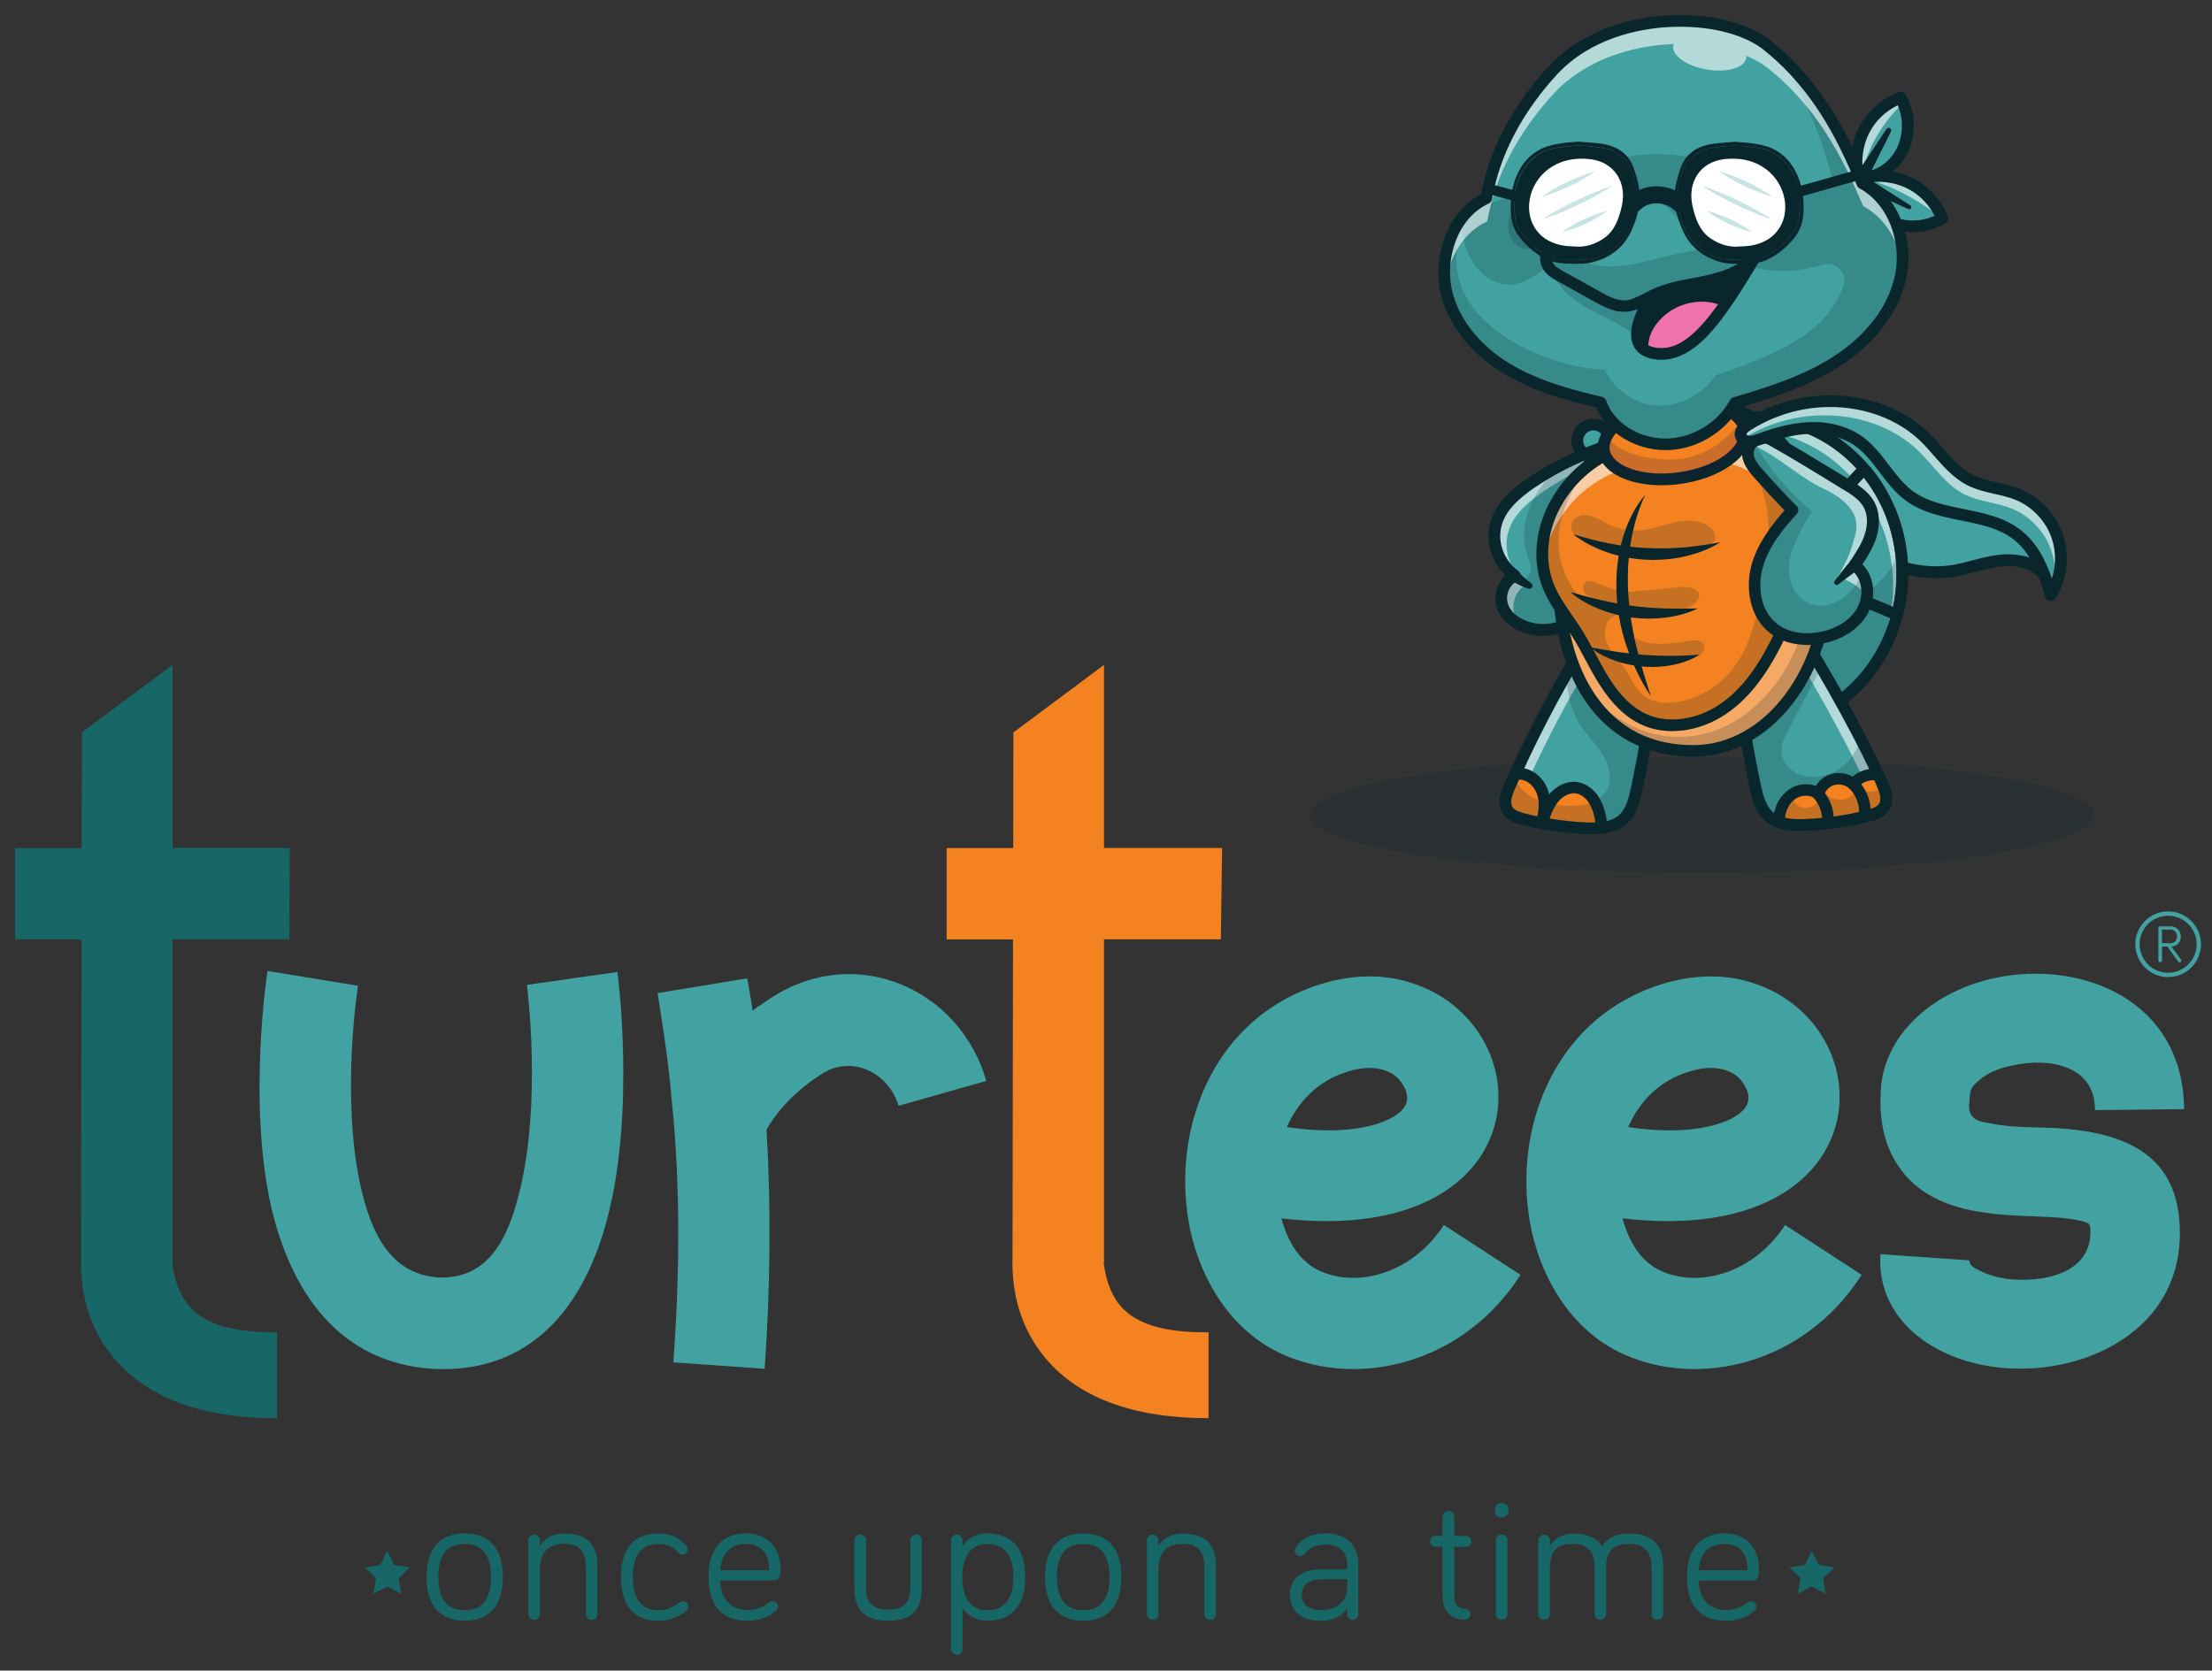 <?xml version="1.0" encoding="UTF-8"?>
<svg id="Layer_1" xmlns="http://www.w3.org/2000/svg" version="1.1" viewBox="0 0 224.91 169.9">
  <rect x="0" y="0" width="224.91" height="169.9" fill="#333333" stroke="none"/>
  <!-- Generator: Adobe Illustrator 29.3.1, SVG Export Plug-In . SVG Version: 2.1.0 Build 151)  -->
  <defs>
    <style>
      .st0 {
        fill: none;
      }

      .st1 {
        fill: #176766;
      }

      .st2, .st3 {
        fill: #fff;
      }

      .st2, .st4 {
        fill-rule: evenodd;
      }

      .st5 {
        fill: #ef72aa;
      }

      .st6 {
        fill: #42a2a1;
      }

      .st7 {
        fill: #26194f;
      }

      .st8 {
        fill: #99ca5b;
      }

      .st9 {
        opacity: .35;
      }

      .st10 {
        opacity: .6;
      }

      .st11 {
        opacity: .2;
      }

      .st12 {
        opacity: .3;
      }

      .st13 {
        fill: #f6a865;
      }

      .st4, .st14 {
        fill: #08262b;
      }

      .st15 {
        fill: #ed3734;
      }

      .st16 {
        fill: #f48220;
      }
    </style>
  </defs>
  <g class="st11">
    <ellipse class="st14" cx="173.04" cy="82.89" rx="39.88" ry="5.86"/>
  </g>
  <g>
    <g>
      <g>
        <g>
          <circle class="st6" cx="162.01" cy="44.81" r="1.64"/>
          <path class="st14" d="M162.01,47.04c-1.23,0-2.23-1-2.23-2.23s1-2.23,2.23-2.23,2.23,1,2.23,2.23-1,2.23-2.23,2.23ZM162.01,43.77c-.57,0-1.04.47-1.04,1.04s.47,1.04,1.04,1.04,1.04-.47,1.04-1.04-.47-1.04-1.04-1.04Z"/>
        </g>
        <path class="st15" d="M208.5,60.5c.12-1.34-.88-2.6-2.12-3.13-1.24-.53-2.65-.46-3.97-.19-1.32.27-2.6.71-3.93.91-4.19.63-8.44-1.29-11.59-4.13-3.15-2.84-5.38-6.53-7.2-10.26,4.04-2.38,9.6-1.81,13.07,1.34,1.8,1.64,3.11,3.89,5.28,4.99,1.42.72,3.06.85,4.59,1.27,2,.56,3.89,1.68,5.09,3.38,1.2,1.69,1.62,3.99.77,5.82Z"/>
        <path class="st6" d="M208.5,60.5c.12-1.34-.88-2.6-2.12-3.13-1.24-.53-2.65-.46-3.97-.19-1.32.27-2.6.71-3.93.91-4.19.63-8.44-1.29-11.59-4.13-3.15-2.84-5.38-6.53-7.2-10.26,4.04-2.38,9.6-1.81,13.07,1.34,1.8,1.64,3.11,3.89,5.28,4.99,1.42.72,3.06.85,4.59,1.27,2,.56,3.89,1.68,5.09,3.38,1.2,1.69,1.62,3.99.77,5.82Z"/>
        <path class="st14" d="M208.5,61.1c-.05,0-.1,0-.15-.02-.28-.07-.46-.34-.44-.63.1-1.13-.81-2.13-1.76-2.53-.95-.41-2.13-.46-3.62-.16-.54.11-1.1.26-1.64.4-.75.2-1.53.4-2.33.52-4,.6-8.4-.96-12.08-4.28-2.73-2.47-5.06-5.78-7.33-10.44-.14-.28-.03-.61.23-.77,4.29-2.53,10.08-1.93,13.77,1.42.67.6,1.27,1.29,1.84,1.95,1.03,1.18,2.01,2.29,3.31,2.95.88.44,1.85.64,2.88.86.53.11,1.07.22,1.61.37,2.3.64,4.22,1.92,5.41,3.61,1.4,1.97,1.72,4.49.82,6.41-.1.21-.31.34-.54.34ZM204.28,56.38c.88,0,1.65.15,2.34.44.71.3,1.31.78,1.74,1.34-.05-1.07-.42-2.18-1.11-3.14-1.04-1.46-2.73-2.58-4.76-3.15-.5-.14-1.02-.25-1.53-.36-1.06-.22-2.15-.45-3.17-.96-1.51-.76-2.6-2.01-3.67-3.23-.56-.64-1.13-1.29-1.75-1.85-3.12-2.83-8.14-3.46-11.89-1.54,2.12,4.25,4.29,7.3,6.81,9.57,3.41,3.08,7.46,4.53,11.1,3.98.73-.11,1.45-.3,2.2-.5.55-.15,1.13-.3,1.71-.41.71-.14,1.37-.21,1.98-.21Z"/>
        <path class="st6" d="M168.5,67.92c-.56,3.98-1.22,8.18-2.09,12.33-.24,1.14-.55,2.37-1.43,3.13-.59.51-1.35.74-2.14.82-.48.05-.98.05-1.45.04-1.54-.06-3.08-.23-4.59-.51h0c-.62-.12-1.24-.26-1.86-.41-.63-.16-1.32-.38-1.65-.94-.43-.71-.11-1.61.22-2.36.14-.31.28-.63.42-.94.05-.1.09-.21.14-.31,1.56-3.45,3.28-6.82,5.16-10.1,1.02-1.78,2.09-3.54,3.2-5.27.16.62.8,1.05,1.43,1.46,1.55,1.02,3.11,2.05,4.66,3.07Z"/>
        <g class="st10">
          <path class="st3" d="M163.42,64.57c-1.05,1.64-2.06,3.31-3.02,5-1.88,3.28-3.6,6.65-5.16,10.1-.05.1-.09.21-.14.31-.14.31-.28.62-.42.94-.31.71-.61,1.55-.29,2.24-.46-.16-.88-.39-1.13-.79-.43-.71-.11-1.61.22-2.36.14-.31.28-.63.42-.94.05-.1.09-.21.14-.31,1.56-3.45,3.28-6.82,5.16-10.1,1.02-1.78,2.09-3.54,3.2-5.27.12.48.54.85,1.02,1.19Z"/>
        </g>
        <path class="st8" d="M168.5,67.92s-.01.08-.02.12c-1.15-.76-2.3-1.52-3.45-2.27-.39-.26-.79-.52-1.07-.83,1.51,1,3.02,1.99,4.54,2.99Z"/>
        <path class="st8" d="M163.96,64.93s-.09-.06-.13-.08c-.14-.09-.28-.18-.41-.28.06-.09.12-.18.17-.27.06.24.19.44.36.63Z"/>
        <path class="st14" d="M161.9,84.83c-.17,0-.35,0-.54-.01-1.55-.06-3.12-.23-4.66-.52,0,0-.02,0-.02,0-.63-.12-1.26-.26-1.9-.42-.79-.2-1.58-.48-2.01-1.21-.63-1.04-.08-2.3.18-2.91.18-.42.37-.84.56-1.26,2.41-5.33,5.23-10.53,8.4-15.44.13-.2.36-.3.59-.26.23.04.42.21.48.44.1.4.68.78,1.18,1.11l.51.34c1.39.91,2.77,1.83,4.16,2.74.19.13.29.35.26.58-.43,3.1-1.13,7.75-2.1,12.37-.27,1.27-.62,2.59-1.62,3.45-.62.54-1.43.85-2.47.96-.3.03-.62.05-.99.05ZM156.87,83.13s.02,0,.02,0c1.49.28,3.01.45,4.51.5.55.02.99,0,1.37-.03.79-.08,1.39-.3,1.82-.68.73-.63,1-1.68,1.24-2.8.93-4.41,1.6-8.85,2.03-11.92-1.28-.84-2.56-1.69-3.84-2.53l-.51-.33c-.36-.24-.78-.51-1.11-.85-2.93,4.64-5.56,9.51-7.81,14.5-.19.41-.37.83-.55,1.24-.28.64-.53,1.36-.26,1.82.22.36.75.53,1.29.67.6.15,1.21.29,1.8.4Z"/>
        <g>
          <path class="st6" d="M193.42,58.33c0,1.46-.19,2.87-.54,4.21-1.75,6.73-7.59,11.68-14.52,11.68-8.31,0-15.06-7.12-15.06-15.9,0-.75.05-1.49.15-2.21,1.02-7.73,7.31-13.69,14.91-13.69,4.52,0,8.57,2.1,11.33,5.43,1.76,2.12,2.99,4.73,3.48,7.62.16.92.24,1.87.24,2.84Z"/>
          <g class="st10">
            <path class="st3" d="M193.42,58.33c0,1.46-.19,2.87-.54,4.21-.61,2.36-1.73,4.51-3.22,6.29,1.02-1.5,1.8-3.2,2.28-5.04.35-1.34.54-2.76.54-4.21,0-.97-.08-1.92-.24-2.84-.49-2.89-1.73-5.5-3.48-7.62-2.76-3.33-6.81-5.43-11.33-5.43s-8.54,2.08-11.29,5.39c2.73-4.02,7.2-6.65,12.24-6.65,4.52,0,8.57,2.1,11.33,5.43,1.76,2.12,2.99,4.73,3.48,7.62.16.92.24,1.87.24,2.84Z"/>
          </g>
          <g class="st11">
            <path class="st14" d="M193.42,58.33c0,1.46-.19,2.87-.54,4.21-1.75,6.73-7.59,11.68-14.52,11.68-8.31,0-15.06-7.12-15.06-15.9,0-.75.05-1.49.15-2.21,1.99,2.61,4.62,4.72,7.63,6.03,5.8,2.51,12.84,1.92,18.15-1.52,1.38-.9,2.68-2.02,3.41-3.5.26-.52.43-1.07.54-1.64.16.92.24,1.87.24,2.84Z"/>
          </g>
          <path class="st14" d="M178.37,74.83c-8.63,0-15.65-7.4-15.65-16.49s7.02-16.49,15.65-16.49c4.52,0,8.81,2.06,11.79,5.65,2.49,3,3.86,6.85,3.86,10.84,0,1.48-.19,2.95-.56,4.36-1.85,7.14-8.06,12.13-15.09,12.13ZM178.37,43.03c-7.98,0-14.46,6.87-14.46,15.3s6.49,15.3,14.46,15.3c6.49,0,12.23-4.62,13.95-11.24.34-1.32.52-2.68.52-4.07,0-3.72-1.27-7.3-3.59-10.09-2.75-3.32-6.71-5.22-10.88-5.22Z"/>
          <path class="st14" d="M192.89,63.14c-.08,0-.17-.02-.24-.05-1.66-.75-2.96-1.3-4.33-1.73-.09-.03-.18-.08-.25-.15-.23-.24-.45-.47-.67-.69-.44-.46-.86-.89-1.25-1.31-.99-1.06-1.39-2.53-1.08-3.95.31-1.4.62-2.72.96-4.17.01-.06.04-.13.08-.18.89-1.42,1.91-2.48,2.9-3.51h.01c.15-.17.37-.23.58-.17.1.03.19.05.29.08.11.03.21.1.28.19,2.49,3,3.86,6.85,3.86,10.84,0,1.48-.19,2.95-.56,4.36-.04.17-.16.31-.32.39-.08.04-.17.06-.26.06ZM188.82,60.28c1.17.38,2.34.86,3.66,1.44.24-1.1.35-2.24.35-3.38,0-3.57-1.18-7.02-3.32-9.76-.84.88-1.64,1.75-2.35,2.87-.33,1.41-.63,2.7-.93,4.06-.23,1.03.06,2.11.79,2.88.39.42.8.84,1.24,1.29.19.19.37.39.57.59Z"/>
        </g>
        <g>
          <path class="st6" d="M161.38,57.88c.5,1.45.47,3.12-.49,4.39-.94,1.24-2.71,1.92-4.41,1.79-1.49-.11-2.96-.86-3.57-2.05-.49-.95-.32-2.16.43-2.95.19-.2.41-.37.67-.5-2.05-1.57-2.6-4.13-1.57-6.16.7-1.38,2-2.44,3.36-3.36.89-.6,1.82-1.15,2.78-1.66,2.41-1.26,5.02-2.21,7.74-2.81-2.72,3.12-5.1,6.26-7.47,9.41,1.06,1.17,2.04,2.46,2.54,3.91Z"/>
          <g class="st10">
            <path class="st3" d="M166.32,44.56c-.44.51-.88,1.02-1.31,1.53-1.8.56-3.54,1.28-5.18,2.14-.96.5-1.89,1.06-2.78,1.66-1.36.92-2.66,1.99-3.36,3.36-1.03,2.03-.48,4.59,1.57,6.16-.26.13-.48.3-.67.5-.75.79-.92,2-.43,2.95.14.28.33.53.56.76-.79-.35-1.45-.91-1.82-1.61-.49-.95-.32-2.16.43-2.95.19-.2.41-.37.67-.5-2.05-1.57-2.6-4.13-1.57-6.16.7-1.38,2-2.44,3.36-3.36.89-.6,1.82-1.15,2.78-1.66,2.41-1.26,5.02-2.21,7.74-2.81Z"/>
          </g>
          <path class="st14" d="M156.9,64.67c-.15,0-.3,0-.45-.02-1.79-.13-3.38-1.06-4.06-2.37-.65-1.26-.33-2.83.67-3.77-1.74-1.72-2.23-4.25-1.14-6.38.81-1.6,2.32-2.76,3.56-3.59,3.15-2.13,6.86-3.71,10.72-4.56.25-.05.51.06.64.28.13.22.11.5-.06.69-2.59,2.97-4.91,6.03-7.15,8.99,1.19,1.36,1.91,2.53,2.33,3.74.63,1.83.42,3.63-.58,4.94-.96,1.27-2.68,2.04-4.47,2.04ZM164.66,45.59c-3.06.87-5.98,2.21-8.52,3.93-1.11.75-2.48,1.79-3.16,3.14-.93,1.85-.36,4.08,1.4,5.42.16.12.25.32.23.52-.02.2-.14.38-.32.47-.95.49-1.33,1.71-.84,2.65.48.94,1.73,1.63,3.09,1.73,1.53.11,3.09-.52,3.89-1.56.75-.99.9-2.39.4-3.83-.4-1.16-1.15-2.3-2.42-3.7-.19-.21-.21-.53-.03-.76,1.99-2.64,4.04-5.35,6.28-8.03Z"/>
          <path class="st14" d="M154.31,58.04c.38.47.84.9,1.37,1.27h0c.14.1.18.3.08.44-.08.12-.23.16-.36.12-.66-.22-1.29-.53-1.89-.95h-.01c-.27-.2-.34-.57-.15-.84.19-.27.56-.34.84-.15.05.03.09.07.13.12Z"/>
          <g class="st11">
            <path class="st14" d="M161.38,57.88c.5,1.45.47,3.12-.49,4.39-.94,1.24-2.71,1.92-4.41,1.79-1.49-.11-2.96-.86-3.57-2.05-.49-.95-.32-2.16.43-2.95.07.03.14.05.22.07.81.22,1.84-.13,2.05-.94.15-.57-.13-1.16-.32-1.72-.8-2.33-.03-4.98,1.41-6.98.55-.77,1.19-1.47,1.88-2.11,2.41-1.26,5.02-2.21,7.74-2.81-2.72,3.12-5.1,6.26-7.47,9.41,1.06,1.17,2.04,2.46,2.54,3.91Z"/>
          </g>
        </g>
        <path class="st7" d="M167.7,70.28c-.21,0-.42-.11-.52-.32-3.12-5.88-3.58-13.12-1.24-19.35.12-.31.46-.46.76-.35.31.12.46.46.35.76-2.22,5.92-1.79,12.79,1.17,18.37.15.29.04.65-.25.8-.09.05-.18.07-.28.07Z"/>
        <g>
          <path class="st16" d="M156.78,83.71c-.62-.12-1.24-.26-1.86-.41-.63-.16-1.32-.38-1.65-.94-.43-.71-.11-1.61.22-2.36.18-.42.37-.83.56-1.25.31-.07.64-.07.95,0,.96.24,1.68,1.11,1.93,2.07.25.94.09,1.95-.14,2.89Z"/>
          <path class="st14" d="M156.78,84.31s-.07,0-.11-.01c-.62-.12-1.26-.26-1.9-.42-.79-.2-1.58-.48-2.01-1.21-.63-1.05-.08-2.3.18-2.91.18-.42.37-.84.56-1.26.08-.17.23-.29.41-.33.41-.09.84-.09,1.23.01,1.11.28,2.03,1.26,2.35,2.49.3,1.13.08,2.3-.14,3.18-.07.27-.31.45-.57.45ZM154.45,79.29c-.14.31-.28.63-.42.95-.28.64-.53,1.36-.26,1.82.22.36.75.53,1.29.67.42.11.84.21,1.26.29.13-.64.2-1.37.02-2.05-.21-.81-.81-1.47-1.5-1.64-.13-.03-.26-.05-.4-.04Z"/>
        </g>
        <g>
          <path class="st16" d="M162.83,84.19c-.48.05-.98.05-1.45.04-1.54-.06-3.08-.23-4.59-.51.27-.85.56-1.72,1.1-2.44.55-.73,1.43-1.27,2.33-1.18.66.07,1.25.46,1.66.98.41.52.65,1.15.8,1.8.1.43.17.88.16,1.32Z"/>
          <path class="st14" d="M161.9,84.83c-.17,0-.35,0-.55-.01-1.56-.06-3.14-.23-4.68-.52-.17-.03-.31-.13-.4-.28-.09-.15-.11-.32-.06-.48.27-.85.58-1.81,1.19-2.61.74-.97,1.84-1.51,2.86-1.41.77.08,1.52.52,2.06,1.2.41.53.71,1.19.91,2.02.13.53.18,1.02.17,1.47,0,.3-.23.54-.53.57-.3.03-.62.05-.99.05ZM162.83,84.19h0,0ZM157.56,83.25c1.27.21,2.56.34,3.84.39.3.01.57.01.81,0-.02-.2-.06-.41-.11-.63-.16-.67-.39-1.18-.69-1.57-.34-.43-.8-.71-1.25-.76-.61-.06-1.32.31-1.8.95-.36.47-.6,1.04-.8,1.61Z"/>
          <g class="st11">
            <path class="st14" d="M168.5,67.92c-.56,3.98-1.22,8.18-2.09,12.33-.24,1.14-.55,2.37-1.43,3.13-.59.51-1.35.74-2.14.82-.48.05-.98.05-1.45.04-1.54-.06-3.08-.23-4.59-.51h0c-.62-.12-1.24-.26-1.86-.41-.63-.16-1.32-.38-1.65-.94-.43-.71-.11-1.61.22-2.36.14-.31.28-.63.42-.94.41.9,1.18,1.64,2.07,2.1,1.09.57,2.35.76,3.58.77,1.4.02,3-.3,3.73-1.5.69-1.13.32-2.62-.37-3.74-.7-1.12-1.69-2.04-2.38-3.16-.89-1.46-1.21-3.15-1.32-4.88,1.02-1.78,2.09-3.54,3.2-5.27.16.62.8,1.05,1.43,1.46,1.55,1.02,3.11,2.05,4.66,3.07Z"/>
          </g>
        </g>
        <g>
          <path class="st6" d="M191.58,82.02c-.34.56-1.02.78-1.65.94-2.11.54-4.28.85-6.46.93-.86.03-1.78,0-2.58-.28-.37-.13-.71-.32-1.01-.58-.88-.76-1.19-1.99-1.43-3.13-.88-4.16-1.54-8.36-2.09-12.33.85-3.35,4.25-6.27,4.41-6.89,1.33,2.07,2.86,4.55,4.38,7.15,1.36,2.33,2.71,4.75,3.91,7.05.7,1.36,1.35,2.67,1.92,3.91.13.29.26.58.39.87.33.75.65,1.66.22,2.36Z"/>
          <g class="st10">
            <path class="st3" d="M191.58,82.02c-.34.56-1.02.78-1.65.94-.03,0-.06.02-.09.02.12-.1.22-.22.3-.35.42-.7.11-1.61-.22-2.36-.12-.28-.25-.57-.39-.87-.56-1.23-1.21-2.55-1.92-3.91-1.2-2.3-2.55-4.72-3.91-7.05-1.35-2.31-2.72-4.54-3.94-6.46.55-.64.96-1.1,1.01-1.3,1.33,2.07,2.86,4.55,4.38,7.15,1.36,2.33,2.71,4.75,3.91,7.05.7,1.36,1.35,2.67,1.92,3.91.13.29.26.58.39.87.33.75.65,1.66.22,2.36Z"/>
          </g>
          <path class="st14" d="M182.94,84.5c-.7,0-1.51-.06-2.24-.32-.45-.16-.86-.39-1.2-.68-1.01-.87-1.36-2.18-1.62-3.45-.75-3.55-1.42-7.48-2.1-12.37-.01-.08,0-.15.01-.23.63-2.48,2.53-4.68,3.67-6,.32-.37.67-.78.75-.92.07-.21.25-.37.47-.41.23-.04.47.07.59.26,3.24,5.04,7.63,12.46,10.25,18.18.14.3.27.59.39.87.4.92.74,1.98.19,2.9h0c-.44.73-1.23,1.01-2.01,1.21-2.15.55-4.36.86-6.58.94-.18,0-.36.01-.56.01ZM176.96,67.62c.68,4.81,1.33,8.68,2.07,12.17.24,1.12.51,2.17,1.24,2.8.23.2.51.35.82.46.75.27,1.66.27,2.36.24,2.14-.08,4.27-.38,6.33-.91.54-.14,1.07-.31,1.29-.67h0c.28-.46.02-1.17-.26-1.82-.12-.28-.25-.57-.38-.86-2.47-5.4-6.53-12.32-9.69-17.29-.11.13-.24.28-.39.46-1.05,1.22-2.8,3.24-3.39,5.41ZM191.58,82.02h0,0ZM180.2,60.53s0,.01,0,.02c0,0,0-.01,0-.02Z"/>
          <g>
            <path class="st16" d="M191.58,82.02c-.34.56-1.02.78-1.65.94-2.11.54-4.28.85-6.46.93-.86.03-1.78,0-2.58-.28,0-.33.02-.65.09-.97.19-.84.71-1.61,1.47-2.02.76-.41,1.74-.4,2.44.09.27-.8.87-1.3,1.56-1.47.69-.16,1.45.03,1.98.48.59-.75,1.49-1.05,2.37-.97.06,0,.12.01.17.02.13.29.26.58.39.87.33.75.65,1.66.22,2.36Z"/>
            <path class="st14" d="M182.94,84.5c-.7,0-1.51-.06-2.24-.32-.23-.08-.39-.3-.39-.54,0-.39.03-.75.11-1.11.24-1.04.9-1.94,1.76-2.41.76-.41,1.68-.47,2.45-.19.38-.63.98-1.07,1.7-1.24.68-.16,1.42-.05,2.04.29.66-.58,1.56-.87,2.5-.78.08,0,.16.02.22.03.19.03.35.16.44.34.14.3.27.59.39.87.4.92.74,1.98.19,2.9h0c-.44.73-1.23,1.01-2.01,1.21-2.15.55-4.36.86-6.58.94-.18,0-.36.01-.56.01ZM181.5,83.17c.65.15,1.37.15,1.95.13,2.14-.08,4.27-.38,6.33-.91.54-.14,1.07-.31,1.29-.67.28-.46.02-1.17-.26-1.82-.08-.18-.16-.36-.24-.55-.69-.02-1.29.25-1.68.75-.1.13-.25.21-.41.22-.16.02-.32-.03-.44-.14-.39-.34-.95-.48-1.46-.36-.53.12-.94.52-1.13,1.08-.06.18-.2.32-.38.38-.18.06-.37.03-.53-.08-.49-.35-1.23-.37-1.81-.06-.57.31-1.01.92-1.17,1.63-.03.13-.05.26-.06.39ZM191.58,82.02h0,0Z"/>
            <path class="st14" d="M185.87,84.05s-.01,0-.02,0c-.33,0-.59-.28-.58-.61.02-.86-.32-1.73-.92-2.35-.23-.23-.22-.61.01-.84.23-.23.61-.22.84.01.83.85,1.29,2.02,1.25,3.21,0,.32-.27.58-.59.58Z"/>
            <path class="st14" d="M189.61,83.07c-.33,0-.59-.26-.59-.59,0-.86-.39-1.73-1.02-2.32-.24-.22-.25-.6-.03-.84.22-.24.6-.25.84-.03.87.81,1.39,2,1.39,3.18,0,.33-.26.59-.59.6h0Z"/>
          </g>
          <g class="st11">
            <path class="st14" d="M191.45,79.66c-.12-.28-.25-.57-.39-.87-.56-1.23-1.21-2.55-1.92-3.91-.11.71-.37,1.4-.78,2-.83,1.22-2.23,2.02-3.7,2.12-.79.05-1.61-.1-2.28-.52-.67-.43-1.17-1.15-1.24-1.94-.07-.85.34-1.66.74-2.41,1.12-2.1,2.24-4.2,3.35-6.3-1.52-2.59-3.05-5.07-4.38-7.15-.16.62-3.56,3.54-4.41,6.89.56,3.98,1.22,8.18,2.09,12.33.24,1.14.55,2.36,1.43,3.13.3.26.64.45,1.01.58.8.28,1.72.31,2.58.28,2.18-.08,4.35-.39,6.46-.93.63-.16,1.32-.38,1.65-.94.42-.7.11-1.61-.22-2.36ZM183.64,82.16c-.68,0-1.23-.4-1.23-.89s.55-.89,1.23-.89,1.23.4,1.23.89-.55.89-1.23.89ZM187.07,81.33c-.79,0-1.42-.36-1.42-.81s.64-.81,1.42-.81,1.42.36,1.42.81-.64.81-1.42.81ZM190.15,80.53c-.58,0-1.06-.29-1.06-.66s.47-.66,1.06-.66,1.06.3,1.06.66-.47.66-1.06.66Z"/>
          </g>
        </g>
        <g>
          <ellipse class="st13" cx="172.17" cy="58.53" rx="13.7" ry="17.83"/>
          <g class="st11">
            <path class="st14" d="M185.87,58.53c0,9.85-6.14,17.83-13.7,17.83-3.39,0-6.49-1.6-8.88-4.25,2.14,1.8,4.69,2.84,7.42,2.84,7.57,0,13.7-7.98,13.7-17.83,0-5.44-1.87-10.31-4.82-13.58,3.77,3.18,6.27,8.7,6.27,14.98Z"/>
          </g>
          <path class="st14" d="M172.17,76.96c-8.82,0-14.3-7.06-14.3-18.43,0-10.16,6.41-18.43,14.3-18.43s14.3,8.27,14.3,18.43-6.41,18.43-14.3,18.43ZM172.17,41.3c-7.23,0-13.11,7.73-13.11,17.24,0,5,1.12,9.24,3.24,12.27,2.31,3.3,5.63,4.97,9.87,4.97,7.23,0,13.11-7.73,13.11-17.24s-5.88-17.24-13.11-17.24Z"/>
        </g>
        <g>
          <path class="st16" d="M180.55,65.46c-1.3,2.55-2.95,5-5.3,6.62-2.36,1.62-5.53,2.26-8.13,1.06-1.71-.79-3-2.28-4.01-3.87-1.01-1.59-1.78-3.32-2.79-4.92-1.01-1.59-2.25-3.07-2.93-4.83-1.08-2.8-.56-6.07.99-8.64.67-1.12,1.7-2.49,3.35-3.69.6-.43,1.27-.84,2.04-1.21,1.99-.94,4.59-1.59,8.04-1.59,1.53,0,3.08.18,4.52.67.72.24,1.41.56,2.05.96,3.03,1.91,4.69,5.55,4.84,9.13.15,3.58-1.04,7.1-2.66,10.3Z"/>
          <g class="st10">
            <path class="st3" d="M183.19,56.9c-.27-3.42-1.91-6.83-4.81-8.65-.64-.41-1.34-.72-2.05-.96-1.44-.48-2.99-.67-4.52-.67-3.45,0-6.05.65-8.04,1.59-.77.37-1.44.77-2.04,1.21-1.65,1.19-2.67,2.57-3.35,3.69-.8,1.32-1.32,2.83-1.5,4.36-.27-2.25.31-4.62,1.5-6.58.67-1.12,1.7-2.49,3.35-3.69.6-.43,1.27-.84,2.04-1.21,1.99-.94,4.59-1.59,8.04-1.59,1.53,0,3.08.18,4.52.67.72.24,1.41.56,2.05.96,3.03,1.91,4.69,5.55,4.84,9.13.02.58.01,1.16-.03,1.73Z"/>
          </g>
          <g class="st11">
            <path class="st14" d="M180.55,65.46c-1.3,2.55-2.95,5-5.3,6.62-2.36,1.62-5.53,2.26-8.13,1.06-1.71-.79-3-2.28-4.01-3.87-1.01-1.59-1.78-3.32-2.79-4.92-1.01-1.59-2.25-3.07-2.93-4.83-1.08-2.8-.56-6.07.99-8.64.67-1.12,1.7-2.49,3.35-3.69-1.75,1.96-3.44,5.52-3.27,8.14.22,3.38,1.91,6.51,6.07,7.21-1.14.11-1.6,1.65-1.2,2.72.4,1.07,1.32,1.86,1.95,2.82.55.83.9,1.81,1.64,2.49,1.1,1.01,2.79,1.06,4.23.7,1.85-.46,3.54-1.51,4.78-2.95,2.2-2.57,2.81-6.1,3.35-9.44.31-1.93.62-3.88.51-5.84-.16-2.96-1.39-5.89-3.46-7.98.72.24,1.41.56,2.05.96,3.03,1.91,4.69,5.55,4.84,9.13.15,3.58-1.04,7.1-2.66,10.3Z"/>
          </g>
          <path class="st14" d="M170.07,74.36c-1.12,0-2.21-.22-3.2-.68-1.59-.74-2.98-2.08-4.26-4.1-.52-.82-.97-1.67-1.42-2.5-.43-.81-.88-1.64-1.37-2.42-.29-.47-.62-.93-.93-1.39-.76-1.1-1.55-2.24-2.06-3.54-1.1-2.84-.71-6.27,1.03-9.16h0c2.71-4.49,7.4-6.77,13.94-6.77,2.75,0,5.07.58,6.89,1.72,2.99,1.88,4.95,5.56,5.11,9.61.13,3.26-.76,6.72-2.73,10.59-1.64,3.22-3.39,5.39-5.5,6.84-1.72,1.18-3.66,1.79-5.51,1.79ZM158.89,51.19c-1.56,2.58-1.91,5.62-.94,8.12.45,1.17,1.17,2.2,1.92,3.3.32.46.65.94.96,1.43.51.81.97,1.67,1.41,2.49.43.81.88,1.65,1.37,2.43,1.15,1.82,2.38,3.02,3.76,3.65,2.2,1.02,5.16.62,7.54-1.01,1.94-1.33,3.56-3.37,5.11-6.4,1.88-3.68,2.73-6.95,2.6-10-.15-3.67-1.9-6.98-4.56-8.66-1.62-1.02-3.73-1.54-6.26-1.54-6.09,0-10.44,2.08-12.92,6.2h0Z"/>
          <path class="st16" d="M170.77,48.63c-3.96.55-7.4-.71-7.69-2.82-.07-.48.04-.97.28-1.43.83-1.58,3.3-2.96,6.35-3.38,3.28-.45,6.21.34,7.28,1.82.22.3.36.64.41,1,.29,2.11-2.68,4.26-6.63,4.81Z"/>
          <path class="st14" d="M168.93,49.35c-1.31,0-2.55-.2-3.59-.58-1.67-.61-2.68-1.64-2.86-2.88h0c-.17-1.25.52-2.51,1.96-3.55,1.33-.97,3.17-1.65,5.18-1.93,4.35-.6,8.02.86,8.36,3.33.17,1.25-.52,2.51-1.96,3.55-1.33.97-3.17,1.65-5.18,1.93-.65.09-1.29.13-1.91.13ZM171.53,41.46c-.56,0-1.15.04-1.74.12-1.82.25-3.47.86-4.64,1.71-1.05.76-1.59,1.65-1.48,2.43h0c.11.78.87,1.49,2.09,1.93,1.36.5,3.12.64,4.94.38,1.82-.25,3.47-.86,4.64-1.71,1.05-.76,1.59-1.65,1.48-2.43-.2-1.46-2.47-2.44-5.28-2.44Z"/>
          <path class="st14" d="M159.93,54.33c1.25.37,2.48.71,3.71.94,1.23.24,2.47.4,3.72.46,1.24.07,2.49.05,3.75-.05,1.26-.1,2.51-.3,3.8-.53-1.11.7-2.36,1.16-3.65,1.45-1.29.29-2.63.39-3.95.32-1.33-.07-2.64-.32-3.89-.75-1.25-.43-2.44-1.03-3.47-1.84Z"/>
          <path class="st14" d="M159.71,60.23c1.1.3,2.15.6,3.21.83,1.06.24,2.12.43,3.18.57,1.07.14,2.14.22,3.22.25,1.09.04,2.18.02,3.31,0-1.02.5-2.14.78-3.27.93-1.13.14-2.29.14-3.42,0-1.13-.15-2.25-.43-3.31-.85-1.06-.43-2.06-.98-2.93-1.72Z"/>
          <path class="st14" d="M161.75,65.84c.96.17,1.87.34,2.78.47.91.13,1.81.23,2.72.3.91.06,1.82.1,2.73.09.92,0,1.84-.05,2.81-.12-.82.54-1.76.85-2.71,1.05-.96.19-1.94.24-2.91.17-.97-.07-1.94-.26-2.86-.57-.92-.32-1.81-.75-2.56-1.37Z"/>
          <path class="st14" d="M167.27,50.36c-.2.4-.37.81-.52,1.23-.07.21-.15.42-.22.62-.06.21-.13.42-.19.63-.24.84-.43,1.69-.56,2.55-.13.86-.22,1.72-.25,2.58-.03.86-.02,1.73.04,2.59l.05.65.07.65c.01.11.02.22.03.32l.05.32.09.64c.08.43.14.86.23,1.28l.13.64.15.64c.4,1.7.93,3.39,1.48,5.09-1-1.49-1.79-3.12-2.38-4.83l-.22-.64-.19-.65c-.13-.43-.22-.88-.32-1.32-.17-.89-.31-1.8-.36-2.71-.05-.91-.05-1.83.03-2.74.08-.91.23-1.82.46-2.7.23-.88.53-1.75.93-2.57.2-.41.41-.81.66-1.19.24-.38.5-.75.81-1.08Z"/>
        </g>
        <g>
          <path class="st6" d="M190.19,54.52c-.35,1.07-.98,2.03-1.61,2.96.32.24.57.52.77.84.41.66.57,1.46.5,2.24-.05.57-.22,1.12-.5,1.61-.86,1.49-2.52,2.38-4.21,2.7-1.65.3-3.47.08-4.79-.95-1.81-1.41-2.28-4.06-1.69-6.27.6-2.21,2.07-4.08,3.62-5.78-1.2-1.19-2.31-2.42-3.42-3.66-.51-.57-1.04-1.19-1.12-1.95-.01-.09-.01-.19,0-.28.02-.31.13-.59.31-.81.08-.1.16-.19.26-.27.5-.41,1.24-.51,1.86-.16,2.59,1.47,5.1,3.01,7.62,4.55.85.52,1.73,1.08,2.23,1.94.57.98.55,2.21.2,3.28Z"/>
          <g class="st10">
            <path class="st3" d="M190.19,54.52c-.35,1.07-.98,2.03-1.61,2.96.32.24.57.52.77.84.41.66.57,1.46.5,2.24-.81-.87-1.83-1.54-2.97-1.9.59-1.08,1.18-2.17,1.5-3.35.32-1.18,1.49-3.48-2.98-5.61-2.52-1.2-4.78-3.46-7.36-4.53.08-.1.16-.19.26-.27.5-.41,1.24-.51,1.86-.16,2.59,1.47,5.1,3.01,7.62,4.55.85.52,1.73,1.08,2.23,1.94.57.98.55,2.21.2,3.28Z"/>
          </g>
          <path class="st14" d="M183.76,65.59c-1.45,0-2.79-.41-3.79-1.2-2.14-1.67-2.49-4.67-1.89-6.89.59-2.18,1.99-4.04,3.37-5.6-1.06-1.07-2.06-2.19-3.04-3.27h0c-.49-.56-1.17-1.31-1.27-2.29-.01-.12-.01-.25,0-.38.05-.73.48-1.38,1.14-1.73.69-.37,1.5-.36,2.17.02,2.59,1.47,5.15,3.04,7.62,4.55h.02c.82.52,1.85,1.14,2.43,2.15.6,1.03.69,2.4.25,3.76-.32.99-.85,1.85-1.4,2.68,1.36,1.38,1.35,3.59.49,5.09-.87,1.51-2.55,2.6-4.61,2.98-.5.09-.99.14-1.47.14ZM179.33,45.13c-.17,0-.35.04-.51.13-.3.16-.49.44-.51.77,0,.06,0,.12,0,.18.06.55.47,1.06.97,1.61h0c1.08,1.22,2.2,2.46,3.39,3.63.23.22.24.59.02.82-1.47,1.61-2.91,3.4-3.48,5.53-.5,1.85-.23,4.31,1.48,5.65,1.07.84,2.65,1.14,4.32.83,1.71-.32,3.1-1.19,3.8-2.41.69-1.19.65-2.99-.6-3.92-.25-.19-.31-.54-.14-.81.6-.89,1.22-1.81,1.54-2.82.34-1.04.28-2.06-.15-2.8-.44-.75-1.28-1.27-2.03-1.73h-.02c-2.46-1.52-5.01-3.09-7.58-4.54h0c-.16-.09-.34-.14-.52-.14Z"/>
          <path class="st14" d="M188.96,57.93c-.35.23-.69.47-1.02.73-.34.26-.68.52-1.03.78-.12.09-.28.06-.37-.05-.07-.1-.07-.23,0-.32.27-.33.53-.67.79-1.01.27-.34.55-.69.84-1.01h0c.22-.25.6-.27.85-.05.25.22.27.6.05.85-.03.04-.08.07-.12.1Z"/>
        </g>
        <g>
          <path class="st6" d="M193.41,15.3c-.79,1.59-2.35,2.78-4.19,2.77-.09,0-.18,0-.28-.01-.37-1.59-.17-3.31.57-4.77.73-1.46,1.99-2.65,3.74-3.36.1.18.2.37.28.56.65,1.52.62,3.33-.11,4.82Z"/>
          <g class="st10">
            <path class="st3" d="M193.52,10.48c-2.18,2-3.71,4.7-4.3,7.59-.09,0-.18,0-.28-.01-.37-1.59-.17-3.31.57-4.77.73-1.46,1.99-2.65,3.74-3.36.1.18.2.37.28.56Z"/>
          </g>
          <path class="st14" d="M189.23,18.66c-.11,0-.22,0-.32-.01-.26-.02-.48-.2-.54-.46-.41-1.74-.19-3.58.61-5.17.83-1.65,2.22-2.91,4.05-3.65.28-.11.59,0,.74.26,1.03,1.8,1.1,4.07.18,5.93-.94,1.91-2.77,3.1-4.71,3.1ZM192.97,10.7c-1.31.64-2.31,1.62-2.93,2.86-.6,1.19-.81,2.6-.61,3.92,1.42-.08,2.74-1,3.44-2.43.65-1.33.68-2.98.09-4.34Z"/>
          <path class="st14" d="M188.82,17.63l2.99-4.51c.08-.12.25-.16.37-.08.11.08.15.22.09.34l-2.42,4.84c-.15.29-.5.41-.8.27-.29-.15-.41-.5-.27-.8.01-.02.02-.04.04-.06Z"/>
          <path class="st6" d="M197.22,22.2s-.04.02-.06.03c-1.59.94-3.64,1.05-5.31.28-1.7-.78-2.96-2.43-2.88-4.39.05-.01.1-.03.15-.04,1.54-.37,3.2-.2,4.64.47,1.48.69,2.71,1.92,3.47,3.65Z"/>
          <g class="st10">
            <path class="st3" d="M197.49,22.2s-.04.02-.06.03c-2.34-1.94-5.11-3.37-8.05-4.15,1.54-.37,3.2-.2,4.64.47,1.48.69,2.71,1.92,3.47,3.65Z"/>
          </g>
          <path class="st14" d="M194.51,23.61c-.9,0-1.8-.19-2.63-.57-2.04-.94-3.31-2.88-3.23-4.95.01-.26.19-.48.44-.55,1.73-.45,3.57-.28,5.19.47,1.67.78,2.97,2.14,3.76,3.94.12.27.02.59-.24.75-.99.6-2.14.91-3.29.91ZM189.84,18.59c.12,1.42,1.07,2.71,2.53,3.38,1.34.62,2.99.6,4.34-.03-.68-1.29-1.69-2.27-2.94-2.85-1.21-.56-2.62-.74-3.93-.5Z"/>
          <path class="st14" d="M189.67,17.98l4.57,2.91c.1.06.13.19.06.29-.06.09-.17.12-.27.08l-4.93-2.24c-.3-.14-.43-.49-.3-.79.14-.3.49-.43.79-.3.02.01.05.03.07.04Z"/>
          <path class="st6" d="M193.23,28.19c-.79,3.61-3.43,6.59-6.53,8.58-3.1,1.99-6.67,3.13-10.3,4.2-1.37,2.55-4.2,4.23-7.09,4.21-2.89-.02-5.71-1.74-6.56-4.26-3.35-.79-6.73-1.72-9.67-3.52-2.93-1.81-5.4-4.62-6.08-8-.46-2.31.04-5.06,1.5-7.06.27-.37.57-.71.9-1.02.15-.14.3-.27.46-.39.13-.1.27-.2.41-.3.27-.18.55-.34.85-.47.07-.37.14-.73.22-1.09,1-4.46,3.45-8.54,6.51-11.87,5.86-6.38,17.38-6.16,21.84-2.59.44.35.86.71,1.27,1.08,3.28,3,5.67,6.76,7.58,11.09.09.2.17.39.26.59.18.42.37.84.55,1.25.35.19.67.4.98.64,1.19.94,2.06,2.24,2.57,3.69.59,1.66.71,3.5.34,5.22Z"/>
          <g class="st11">
            <path class="st14" d="M192.46,21.93s0-.02-.01-.03c-.08-.16-.16-.31-.25-.46-.01-.02-.02-.04-.03-.05-.09-.14-.18-.29-.27-.42-.01-.02-.03-.04-.04-.06-.09-.14-.19-.27-.29-.4-.02-.02-.03-.04-.05-.06-.1-.13-.21-.25-.32-.38-.02-.02-.03-.03-.05-.05-.12-.12-.24-.24-.36-.36-.01-.01-.02-.02-.03-.03-.13-.12-.27-.24-.41-.35-.3-.24-.63-.46-.98-.64-.27-.61-.54-1.23-.81-1.85-1.91-4.34-4.3-8.1-7.58-11.09,2.45,3.89,4.27,8.19,5.33,12.66-1.64.45-3.37.58-5.05.35-2.99-.42-5.73-1.89-8.67-2.57-5.45-1.26-11.18.27-16.26,2.58-2.07.94-4.22,2.04-6.44,2.2-.16.12-.31.26-.46.39-.12.11-.24.23-.35.35-.02.02-.04.05-.06.07-.1.12-.2.23-.3.36-.03.04-.06.07-.08.11-.03.04-.07.09-.1.13,0,0,0,0,0,0-1.45,2-1.96,4.75-1.5,7.06.67,3.38,3.14,6.19,6.08,8,2.93,1.81,6.31,2.74,9.67,3.52.85,2.52,3.67,4.24,6.56,4.26,2.89.02,5.73-1.67,7.09-4.21,3.63-1.07,7.2-2.21,10.3-4.2,3.1-2,5.74-4.98,6.53-8.58.46-2.08.17-4.37-.78-6.26ZM166.03,19.56c1.2-.07,2.35.55,3.26,1.34.91.79,1.63,1.77,2.48,2.63.3.3.61.59.93.86.39.33.22.97-.28,1.06-.6.11-1.19.21-1.79.34-2.22.47-4.4,1.25-6.67,1.31-1.13.03-2.29-.15-3.33-.6-.6-.26-1.04-.68-1.48-1.09.92-.93,1.78-1.92,2.63-2.92,1.15-1.35,2.48-2.82,4.25-2.92ZM182.16,34.94c-2.47,1.34-5.07,2.39-7.75,3.24-1.2,1.89-3.75,3.22-5.99,3.06-2.23-.16-4.33-1.62-5.25-3.66-5.02.01-17.84-4.5-14.56-14.37.14.98.36,1.93.79,2.82.76,1.58,2.3,2.93,4.05,2.91,1.28-.01,2.45-.72,3.46-1.51.24-.19.48-.39.71-.59.14.74.45,1.46.82,1.99.95,1.36,2.42,2.25,3.89,3,1.47.76,3.01,1.43,4.26,2.52.01-2.08,1.95-3.64,3.89-4.39,1.94-.74,4.08-1.02,5.83-2.14.4-.25.76-.55,1.09-.88,1.17.36,2.39.57,3.61.6,1.46.04,2.92-.2,4.34-.63,1.31-.4,2.55.84,2.09,2.14-.64,1.85-2.1,4.12-5.29,5.86Z"/>
          </g>
          <g class="st10">
            <path class="st3" d="M193.42,26.97c-.34-2.1-1.36-4.08-2.99-5.36-.3-.24-.63-.46-.98-.64-.27-.61-.54-1.23-.81-1.84-1.91-4.34-4.3-8.1-7.58-11.09-.41-.37-.83-.73-1.27-1.08-.62-.5-1.38-.93-2.24-1.29,0,.08,0,.16,0,.24-.17.99-1.96,1.5-4.01,1.16-2.05-.35-3.57-1.43-3.41-2.42.01-.06.03-.12.05-.17-4.4.15-9.11,1.68-12.23,5.07-3.06,3.33-5.51,7.41-6.51,11.87-.08.36-.15.72-.22,1.09-.3.14-.58.3-.85.47-.31.2-.6.43-.87.69-1.51,1.41-2.35,3.49-2.53,5.56-.47-2.7.35-5.94,2.43-7.89.27-.26.56-.48.87-.69.27-.18.55-.34.85-.47.07-.37.14-.73.22-1.09,1-4.46,3.45-8.54,6.51-11.87,5.86-6.38,17.38-6.16,21.84-2.59.44.35.86.71,1.27,1.08,3.28,3,5.67,6.76,7.58,11.09.27.62.54,1.23.81,1.85.35.19.67.4.98.64,2.23,1.75,3.32,4.8,3.09,7.69Z"/>
          </g>
          <path class="st14" d="M169.34,45.78s-.03,0-.04,0c-3.09-.02-5.97-1.83-7-4.34-3.05-.72-6.51-1.66-9.53-3.52-3.39-2.09-5.7-5.15-6.35-8.39-.62-3.1.39-7.32,3.52-9.39.21-.14.42-.26.65-.38.06-.29.11-.56.17-.82.95-4.23,3.25-8.43,6.65-12.14,2.77-3.02,6.98-4.87,11.84-5.22,4.31-.31,8.45.68,10.81,2.56,3.69,2.95,6.64,7.01,9.02,12.4l.17.39c.19.43.37.85.56,1.28.31.18.6.38.89.6,2.61,2.05,3.9,5.96,3.12,9.5-.76,3.45-3.17,6.63-6.79,8.96-3.09,1.98-6.59,3.13-10.22,4.2-1.5,2.59-4.46,4.31-7.46,4.31ZM170.82,2.72c-.49,0-.99.02-1.49.05-2.64.19-7.59,1.07-11.05,4.84-3.26,3.55-5.46,7.56-6.36,11.6-.07.32-.15.67-.22,1.06-.03.19-.16.35-.33.43-.27.12-.53.27-.77.43-2.69,1.78-3.55,5.46-3.01,8.17.58,2.92,2.7,5.7,5.81,7.61,2.97,1.83,6.46,2.74,9.49,3.45.2.05.36.19.43.39.75,2.22,3.27,3.84,6,3.85,2.66.01,5.31-1.55,6.57-3.9.08-.14.2-.24.35-.29,3.63-1.07,7.13-2.19,10.15-4.13,3.36-2.16,5.59-5.07,6.27-8.21h0c.68-3.11-.42-6.53-2.69-8.32-.28-.22-.58-.42-.89-.59-.12-.06-.21-.16-.26-.28-.22-.49-.43-.97-.64-1.46l-.17-.39c-2.33-5.29-5.09-9.08-8.67-11.95-1.87-1.5-5.04-2.36-8.49-2.36Z"/>
          <path class="st14" d="M178.53,25.99c-1.16,1.95-2.25,3.72-3.3,5.22-2.21,3.13-4.3,5.03-6.75,4.77-.32-.03-.6-.1-.83-.19-2.47-.92-.55-4.6.55-5.81h0s0,0,0,0c1.71-.81,3.63-1.01,5.47-1.42,1.84-.41,3.74-1.11,4.86-2.57Z"/>
          <path class="st5" d="M175.23,31.2c-2.21,3.13-4.3,5.03-6.75,4.77-.32-.03-.6-.1-.83-.19-.05-.22-.07-.45-.06-.67.03-.79.37-1.54.84-2.17,1.31-1.75,3.7-2.62,5.83-2.12.33.08.66.2.98.37Z"/>
          <path class="st14" d="M168.92,36.59c-.17,0-.34,0-.51-.03-.36-.04-.69-.11-.98-.22-.8-.3-1.32-.87-1.51-1.65-.25-1.02.12-2.24.62-3.26-.4.15-.83.26-1.29.28-1.18.05-2.24-.54-3.08-1-.81-.45-1.62-.9-2.43-1.35l-1.37-.76c-.49-.27-1.11-.61-1.47-1.23-.52-.87-.37-2.06.39-3.25.14-.22.29-.42.43-.62.38-.54.75-1.04.87-1.6.07-.32.39-.52.71-.45.32.07.52.39.45.71-.18.79-.63,1.42-1.06,2.03-.14.2-.28.39-.4.58-.19.29-.78,1.31-.37,2.01.2.34.64.58,1.02.8l1.37.76c.81.45,1.62.9,2.43,1.35.76.42,1.61.89,2.46.86.68-.03,1.32-.37,2.01-.73.24-.12.48-.25.73-.37,1.34-.63,2.78-.91,4.18-1.17.47-.09.95-.18,1.42-.29,2.24-.5,3.67-1.24,4.52-2.35.19-.25.54-.31.8-.13.26.18.34.52.18.79-1.25,2.09-2.29,3.79-3.33,5.25-1.78,2.51-3.96,5.04-6.79,5.04ZM168.56,30.45c-.72.85-1.77,2.78-1.48,3.96.1.4.34.66.77.82.2.07.43.12.69.15,1.96.21,3.82-1.14,6.21-4.52.55-.78,1.1-1.63,1.69-2.57-.75.34-1.62.62-2.64.84-.48.11-.98.2-1.45.29-1.34.26-2.61.5-3.78,1.03Z"/>
          <g class="st11">
            <path class="st14" d="M158.12,23.82c-.47.47-.97.92-1.56,1.21-.6.29-1.31.39-1.92.15-1.08-.43-1.52-1.83-1.19-2.95.32-1.12,1.21-1.98,2.14-2.69,1.74-1.32,3.76-2.27,5.88-2.77.42-.1.9-.17,1.23.1.42.34.35,1.03.04,1.46-.37.52-.98.79-1.4,1.26-.33.37-.5.81-.74,1.23-.64,1.1-1.57,2.09-2.47,2.99Z"/>
          </g>
          <path class="st14" d="M173.83,19.92c0-1.97,1.24-3.57,2.78-3.57s2.78,1.6,2.78,3.57-1.24,3.57-2.78,3.57-2.78-1.6-2.78-3.57"/>
          <path class="st3" d="M176.72,19.11c0-.7.34-1.26.76-1.26s.76.57.76,1.26-.34,1.26-.76,1.26-.76-.57-.76-1.26"/>
          <g class="st9">
            <path class="st3" d="M174.71,21.19c-.13-.51-.05-.98.17-1.03.22-.05.5.32.63.83.13.51.05.98-.17,1.03-.22.05-.5-.32-.63-.83"/>
          </g>
          <path class="st14" d="M160.07,21.36c-1,1.23-1.95,2.52-3.2,3.47-.77-.51-1.3-1.59-1.3-2.85,0-1.74,1.02-3.15,2.27-3.15,1.1,0,2.02,1.09,2.23,2.53Z"/>
          <path class="st3" d="M157.92,20.96c0-.59.28-1.07.62-1.07s.62.48.62,1.07-.28,1.07-.62,1.07-.62-.48-.62-1.07"/>
          <g class="st9">
            <path class="st3" d="M156.12,23.06c-.13-.51-.05-.98.17-1.03.22-.05.5.32.63.83.13.51.05.98-.17,1.03-.22.05-.5-.32-.63-.83"/>
          </g>
        </g>
        <g>
          <path class="st6" d="M182.04,41.32c-1.54.41-3.01,1.05-4.36,1.9-.36.23-.75.54-.73.97.02.39.42.67.81.71.39.04.77-.1,1.14-.23,1.64-.59,3.33-1.08,5.07-1.15,1.74-.07,3.53.31,4.96,1.31,2.1,1.47,3.15,4.09,5.22,5.61,3.12,2.29,7.74,1.54,10.84,3.85,1.87,1.4,2.85,3.69,3.52,6.21,1.07-1.74,1.33-3.96.68-5.91-.64-1.94-2.18-3.57-4.07-4.33-1.55-.62-3.29-.68-4.78-1.43-1.85-.93-3.04-2.78-4.5-4.25-3.55-3.55-9.06-4.53-13.78-3.26Z"/>
          <g class="st10">
            <path class="st3" d="M208.65,60.27c.4-1.37.39-2.87-.06-4.23-.64-1.94-2.18-3.57-4.07-4.33-1.55-.62-3.29-.68-4.78-1.43-1.85-.94-3.03-2.78-4.5-4.25-3.55-3.55-9.06-4.53-13.78-3.26-1.51.4-2.95,1.03-4.28,1.85-.12-.12-.2-.26-.2-.43-.03-.42.37-.74.73-.97,1.35-.84,2.82-1.49,4.36-1.9,4.72-1.27,10.24-.29,13.78,3.26,1.47,1.47,2.65,3.31,4.5,4.25,1.49.75,3.24.81,4.78,1.43,1.9.76,3.43,2.39,4.07,4.33.62,1.85.41,3.96-.54,5.67Z"/>
          </g>
          <path class="st14" d="M208.51,61.1s-.06,0-.09,0c-.23-.03-.43-.21-.49-.43-.79-2.95-1.8-4.77-3.3-5.89-1.45-1.08-3.27-1.45-5.2-1.84-1.95-.39-3.97-.8-5.63-2.01-1.09-.8-1.9-1.86-2.68-2.89-.79-1.04-1.54-2.02-2.53-2.72-1.2-.84-2.83-1.27-4.59-1.2-1.82.07-3.57.63-4.89,1.11h-.01c-.41.15-.87.32-1.38.27-.62-.06-1.29-.53-1.34-1.27-.05-.84.74-1.34,1-1.5,1.4-.88,2.92-1.54,4.52-1.97,5.24-1.41,10.88-.07,14.36,3.41.45.45.87.93,1.28,1.39.96,1.1,1.87,2.14,3.07,2.74.76.38,1.6.57,2.5.78.74.17,1.51.34,2.24.64,2.07.83,3.72,2.58,4.42,4.69.7,2.11.42,4.51-.74,6.4-.11.18-.3.28-.51.28ZM184.37,42.92c1.86,0,3.59.5,4.91,1.42,1.14.8,1.98,1.9,2.79,2.97.77,1.01,1.49,1.95,2.44,2.65,1.45,1.06,3.25,1.42,5.16,1.81,1.97.4,4.01.8,5.68,2.05,1.72,1.29,2.67,3.2,3.28,5.02.42-1.3.43-2.74,0-4.05-.59-1.78-1.99-3.27-3.73-3.97-.65-.26-1.34-.42-2.06-.58-.92-.21-1.88-.43-2.77-.87-1.41-.71-2.44-1.89-3.43-3.02-.4-.45-.8-.92-1.22-1.34-3.18-3.18-8.37-4.4-13.21-3.11h0c-1.48.4-2.89,1.01-4.19,1.83-.45.28-.45.42-.45.43,0,.03.11.14.27.16.25.03.54-.08.86-.2h.01c1.4-.51,3.27-1.11,5.25-1.19.14,0,.28,0,.42,0ZM182.04,41.32h0,0Z"/>
        </g>
      </g>
      <g class="st11">
        <path class="st14" d="M189.33,62.18c-.86,1.49-2.52,2.38-4.21,2.7-1.65.3-3.47.08-4.79-.95-1.81-1.41-2.28-4.06-1.69-6.27.6-2.21,2.07-4.08,3.62-5.78-1.2-1.19-2.31-2.42-3.42-3.66-.51-.57-1.04-1.19-1.12-1.95-.01-.09-.01-.19,0-.28.03-.45.25-.82.57-1.08,1.53,2.71,3.56,5.13,5.96,7.1-.71.97-1.27,2.17-1.76,3.27-.5,1.09-.76,2.33-.52,3.51.24,1.18,1.04,2.28,2.18,2.66,1.38.47,2.95-.2,3.95-1.26.52-.55.92-1.19,1.25-1.86.71,1.14.66,2.69,0,3.85Z"/>
      </g>
      <path class="st0" d="M164.34,47.25c-.1-.46-.3-.88-.57-1.25"/>
      <g class="st11">
        <path class="st7" d="M170.77,48.63c-3.96.55-7.4-.71-7.69-2.82-.07-.48.04-.97.28-1.43,1.36,2.07,5.9,2.81,8.53,2.09,2.06-.57,3.89-1.89,5.1-3.64.22.3.36.64.41,1,.29,2.11-2.68,4.26-6.63,4.81Z"/>
      </g>
      <g class="st11">
        <path class="st14" d="M172.55,66.77c.42-.22.87-.64.74-1.1-.07-.26-.33-.44-.59-.51-.27-.06-.54-.03-.82,0-1.72.23-3.54.61-5.15-.04-.23-.09-.51-.21-.72-.07-.23.16-.2.51-.08.77.33.71,1.08,1.15,1.85,1.31,1.48.31,3.41.35,4.77-.37Z"/>
      </g>
      <g class="st11">
        <path class="st14" d="M161.32,52.4c.84.08,1.56.61,2.32.97.95.45,2.03.65,3.08.57,1.16-.09,2.27-.52,3.41-.78,1.14-.26,2.4-.34,3.42.23.56.31,1.05.97.78,1.54-.17.37-.58.55-.96.69-3.12,1.12-6.65,1.29-9.85.39-1.02-.29-2.15-.8-3.05-1.36-1.3-.81-.66-2.39.85-2.26Z"/>
      </g>
      <g class="st11">
        <path class="st14" d="M170.82,59.7c-1.6.18-3.21.31-4.82.46-.14.01-.3.04-.43.09-1.14-.18-2.23-.56-3.3-.99-.31-.12-.65-.25-.95-.11-.43.2-.44.86-.13,1.23.31.36.79.51,1.25.63,1.03.28,2.06.56,3.12.65.32.03.65.04.98.02,1.48.6,3.17.69,4.7.24.41-.12.83-.29,1.12-.6,1.24-1.29-.58-1.72-1.55-1.61Z"/>
      </g>
      <g>
        <path class="st14" d="M171.42,20.11c-.78-.74-1.87-1.16-3-1.16s-2.15.41-2.88,1.17c-.25.26-.31.6-.18.91.14.34.48.57.82.57.22,0,.42-.09.59-.26.41-.43,1.01-.66,1.67-.66s1.31.24,1.76.67c.17.16.37.24.58.24.36,0,.71-.24.85-.59.13-.32.05-.64-.21-.88Z"/>
        <g>
          <g>
            <g>
              <path class="st4" d="M153.94,20.81c0-1.01.19-1.98.62-2.89.74-1.58,1.91-2.59,3.68-2.88,1.39-.23,2.78-.31,4.18-.06.5.09,1.01.09,1.48.32.57.28,1.05.69,1.49,1.13.1.1.18.23.24.36.56,1.26.97,2.55.74,3.95-.25,1.52-.63,3.01-1.8,4.12-.99.93-2.15,1.53-3.54,1.55-.79.01-1.59.07-2.37-.04-1.26-.16-2.29-.82-3.15-1.74-.36-.38-.69-.8-1-1.21-.35-.46-.42-1.02-.48-1.58-.04-.34-.05-.68-.07-1.02Z"/>
              <path class="st4" d="M160.57,14.41c.88.09,1.82.09,2.73.29,1.32.3,2.35,1.07,2.81,2.39.26.74.48,1.51.58,2.28.18,1.4-.22,2.72-.77,4-.76,1.76-2.13,2.81-3.95,3.29-.8.21-1.62.18-2.44.15-.71-.02-1.41-.06-2.08-.35-1.14-.49-2.06-1.26-2.85-2.22-.7-.84-.97-1.77-.99-2.83-.03-1.22.11-2.39.59-3.52.55-1.29,1.42-2.29,2.71-2.85.58-.25,1.23-.36,1.86-.47.58-.1,1.17-.11,1.81-.17ZM153.94,20.81c.02.34.04.68.07,1.02.06.55.13,1.11.48,1.58.32.42.65.83,1,1.21.86.92,1.89,1.58,3.15,1.74.78.1,1.58.05,2.37.04,1.39-.02,2.56-.62,3.54-1.55,1.17-1.11,1.55-2.6,1.8-4.12.23-1.4-.18-2.69-.74-3.95-.06-.13-.14-.26-.24-.36-.44-.45-.92-.85-1.49-1.13-.47-.23-.98-.23-1.48-.32-1.4-.25-2.78-.17-4.18.06-1.77.29-2.94,1.3-3.68,2.88-.43.92-.61,1.88-.62,2.89Z"/>
            </g>
            <path class="st2" d="M160.05,25.06c-7.03,0-5.57-9.72,1.65-8.87,2.44.29,3.74,2.36,3.2,4.76-.29,1.28-.73,2.58-1.89,3.33-.21.13-1.39.97-2.96.78,0,0,0,.01,0,0Z"/>
            <g class="st12">
              <path class="st6" d="M156.87,22.29s.41-.28,1.04-.65c.64-.37,1.49-.84,2.38-1.26.88-.43,1.78-.8,2.47-1.07.69-.26,1.16-.41,1.16-.41,0,0-.41.28-1.04.65-.64.37-1.49.84-2.38,1.26-.88.43-1.78.8-2.47,1.07-.69.26-1.16.41-1.16.41Z"/>
              <path class="st6" d="M156.77,20s.31-.23.79-.53c.48-.29,1.14-.66,1.82-.98.68-.33,1.38-.6,1.91-.79.53-.19.91-.28.91-.28,0,0-.31.23-.79.53-.48.29-1.14.66-1.82.98-.68.33-1.38.6-1.91.79-.53.19-.91.28-.91.28Z"/>
              <path class="st6" d="M158.86,23.59s.25-.2.66-.46c.41-.25.96-.57,1.53-.83.57-.27,1.16-.49,1.62-.64.45-.15.77-.21.77-.21,0,0-.25.2-.66.46-.4.25-.96.57-1.53.83-.57.27-1.17.49-1.62.64-.45.15-.77.21-.77.21Z"/>
            </g>
          </g>
          <g>
            <g>
              <path class="st4" d="M183.05,20.81c0-1.01-.19-1.98-.62-2.89-.74-1.58-1.91-2.59-3.68-2.88-1.39-.23-2.77-.31-4.18-.06-.5.09-1.01.09-1.48.32-.57.28-1.05.69-1.5,1.13-.1.1-.18.23-.24.36-.56,1.26-.97,2.55-.74,3.95.25,1.52.63,3.01,1.8,4.12.99.93,2.15,1.53,3.54,1.55.79.01,1.59.07,2.37-.04,1.26-.16,2.29-.82,3.15-1.74.36-.38.69-.8,1-1.21.35-.46.42-1.02.48-1.58.04-.34.05-.68.07-1.02Z"/>
              <path class="st4" d="M178.22,14.58c.63.11,1.28.22,1.86.47,1.29.56,2.16,1.56,2.71,2.85.48,1.13.62,2.31.59,3.52-.02,1.06-.3,2-.99,2.83-.79.96-1.71,1.72-2.85,2.22-.67.29-1.37.33-2.08.35-.82.03-1.64.06-2.44-.15-1.82-.49-3.19-1.53-3.95-3.29-.55-1.28-.95-2.6-.77-4,.1-.77.32-1.54.58-2.28.46-1.33,1.49-2.1,2.81-2.39.9-.2,1.85-.2,2.73-.29.64.06,1.23.07,1.81.17ZM182.43,17.92c-.74-1.58-1.91-2.59-3.68-2.88-1.39-.23-2.77-.31-4.18-.06-.5.09-1.01.09-1.48.32-.57.28-1.05.69-1.5,1.13-.1.1-.18.23-.24.36-.56,1.26-.97,2.55-.74,3.95.25,1.52.63,3.01,1.8,4.12.99.93,2.15,1.53,3.54,1.55.79.01,1.59.07,2.37-.04,1.26-.16,2.29-.82,3.15-1.74.36-.38.69-.8,1-1.21.35-.46.42-1.02.48-1.58.04-.34.05-.68.07-1.02,0-1.01-.19-1.98-.62-2.89Z"/>
            </g>
            <path class="st2" d="M176.94,25.06c7.03,0,5.57-9.72-1.65-8.87-2.44.29-3.74,2.36-3.2,4.76.29,1.28.73,2.58,1.89,3.33.21.13,1.39.97,2.96.78,0,0,0,.01,0,0Z"/>
            <g class="st12">
              <path class="st6" d="M180.11,22.29s-.47-.14-1.16-.41c-.68-.27-1.59-.64-2.47-1.07-.88-.42-1.74-.89-2.38-1.26-.64-.37-1.04-.65-1.04-.65,0,0,.47.14,1.16.41.69.27,1.59.64,2.47,1.07.88.42,1.74.89,2.38,1.26.64.37,1.04.65,1.04.65Z"/>
              <path class="st6" d="M180.21,20s-.37-.09-.91-.28c-.53-.19-1.23-.47-1.91-.79-.68-.32-1.34-.69-1.82-.98-.48-.29-.79-.53-.79-.53,0,0,.37.09.91.28.53.19,1.23.47,1.91.79.68.32,1.34.69,1.82.98.48.29.79.53.79.53Z"/>
              <path class="st6" d="M178.12,23.59s-.32-.06-.77-.21c-.45-.15-1.05-.37-1.62-.64-.57-.26-1.12-.58-1.53-.83-.4-.25-.66-.46-.66-.46,0,0,.32.06.77.21.45.15,1.05.37,1.62.64.57.26,1.12.58,1.53.83.4.25.66.46.66.46Z"/>
            </g>
          </g>
        </g>
      </g>
      <rect class="st14" x="182.56" y="18.11" width="6.82" height="1.06" transform="translate(1.94 51.3) rotate(-15.79)"/>
    </g>
    <rect class="st14" x="152.09" y="17.92" width="1.04" height="3.24" transform="translate(93.87 161.74) rotate(-74.85)"/>
  </g>
  <path class="st6" d="M62.78,98.85s1.88,14.08-1.03,25.06c-2.35,9.01-7.79,15.86-17.84,15.3-9.39-.66-14.27-7.7-16.33-16.43-2.44-10.79-.38-24.03-.38-24.03l9.2,1.5s-1.78,11.26.28,20.46c1.03,4.51,2.91,8.82,7.79,9.2,5.07.28,7.13-3.85,8.26-8.35,2.44-9.39.84-21.4.84-21.4l9.2-1.31Z"/>
  <path class="st6" d="M100.29,109.93l-8.92,2.53c-1.03-3.38-4.79-5.26-7.89-3.19-3.66,2.35-5.26,5.07-5.54,5.63.47,8.07.38,16.24-.19,24.31l-9.29-.66c.66-8.92.75-18.02-.19-26.94-.28-3.85-1.41-10.61-1.41-10.61l9.11-1.5s.28,1.41.56,3.29c.56-.47,1.22-.84,1.88-1.31,8.64-5.63,19.24-.85,21.87,8.45Z"/>
  <path class="st6" d="M130.29,123.92c.66,2.44,1.88,4.41,3.94,5.35,4.04,1.78,9.48.09,12.58-4.69l7.79,5.07c-5.82,9.11-16.52,11.55-24.22,8.07-5.26-2.35-8.82-7.98-9.67-14.46-1.22-9.29,3-19.9,13.61-23.19,3.75-1.13,7.04-.94,9.76.09,7.23,2.63,10.33,10.7,6.85,16.8-2.35,4.22-8.54,8.35-20.65,6.95ZM130.85,114.62c3.66.56,6.57.38,8.73-.19,1.6-.47,2.72-1.03,3.29-1.97.38-.66.19-1.5-.19-2.07-.85-1.6-3-2.25-5.63-1.41-3.1.94-5.07,3.1-6.2,5.63Z"/>
  <path class="st6" d="M164.98,123.92c.66,2.44,1.88,4.41,3.94,5.35,4.04,1.78,9.48.09,12.58-4.69l7.79,5.07c-5.82,9.11-16.52,11.55-24.22,8.07-5.26-2.35-8.82-7.98-9.67-14.46-1.22-9.29,3-19.9,13.61-23.19,3.75-1.13,7.04-.94,9.76.09,7.23,2.63,10.33,10.7,6.85,16.8-2.35,4.22-8.54,8.35-20.65,6.95ZM165.55,114.62c3.66.56,6.57.38,8.73-.19,1.6-.47,2.72-1.03,3.29-1.97.38-.66.19-1.5-.19-2.07-.84-1.6-3-2.25-5.63-1.41-3.1.94-5.07,3.1-6.2,5.63Z"/>
  <path class="st6" d="M200.3,111.35c-.1,1.01-.2,1.74.26,2.2.36.46,1,.56,1.64.66,2.1.48,4.57.41,6.95.52,6.77.43,11.96,2.58,12.45,9.53.81,11.08-10.02,16.01-18.98,14.74-6.85-.98-11.84-5.41-11.42-11.45l9.05.63c0,.46.36.74.81.92.82.47,1.73.75,2.83.94,3.75.49,8.97-.47,8.64-5.14,0-.46-.27-.55-.63-.65-.64-.19-1.37-.29-2.19-.39-2.56-.21-5.31-.14-7.86-.53-3.84-.49-7.03-1.98-8.83-4.75-1.26-1.84-2.06-4.41-1.76-8.07.51-5.48,5.39-9.74,11.63-11.06,8.8-1.84,19.1,2.28,19.18,13.35l-9.06.1c.04-4.57-4.71-5.35-8.28-4.56-1.37.26-2.57.71-3.49,1.52-.46.36-.92.81-.93,1.46Z"/>
  <path class="st1" d="M17.54,95.53h11.88l.05-9.29h-11.93v-18.62l-9.21,6.87-.02,11.76H1.54v9.29h6.75l-.05,32.45c-.07,2.73.45,6.45,3.05,9.77,3.36,4.29,9.04,6.47,16.88,6.47v-8.73c-3.33,0-7.09-.36-9.07-2.83-1.04-1.3-1.44-2.97-1.59-4.28h.03v-32.86Z"/>
  <path class="st16" d="M112.25,95.53h11.88l.13-9.29h-12.01v-18.62l-9.21,6.87-.02,11.76h-6.77v9.29h6.75l-.05,32.45c-.07,2.73.45,6.45,3.05,9.77,3.36,4.29,9.04,6.47,16.88,6.47v-8.73c-3.33,0-7.09-.36-9.07-2.83-1.04-1.3-1.44-2.97-1.59-4.28h.03v-32.86Z"/>
  <g>
    <g>
      <path class="st1" d="M51.13,160.38c0,3.03-1.48,4.45-3.88,4.45s-3.88-1.42-3.88-4.45,1.5-4.43,3.88-4.43,3.88,1.4,3.88,4.43ZM49.93,160.38c0-2.33-.98-3.36-2.68-3.36s-2.68,1.03-2.68,3.36.98,3.38,2.68,3.38,2.68-1.02,2.68-3.38Z"/>
      <path class="st1" d="M60.75,159.22v4.93c0,.33-.26.59-.59.59s-.59-.26-.59-.59v-4.69c0-1.46-.42-2.45-2.22-2.45s-2.45,1.11-2.45,2.58v4.56c0,.33-.26.59-.59.59s-.59-.26-.59-.59v-7.49c0-.33.26-.59.59-.59s.59.26.59.59v.59c.35-.7,1.25-1.29,2.45-1.29,2.84,0,3.4,1.7,3.4,3.27Z"/>
      <path class="st1" d="M66.95,155.95c1.64,0,2.55.87,2.84,1.27.09.13.13.22.13.35,0,.31-.24.54-.54.54-.18,0-.31-.07-.44-.22-.28-.31-.78-.87-1.99-.87-1.7,0-2.6,1.09-2.6,3.36s.9,3.38,2.6,3.38c1.07,0,1.72-.48,2.14-.79.13-.09.22-.13.35-.13.29,0,.53.24.53.54,0,.17-.06.3-.24.46-.41.33-1.29,1-2.79,1-2.38,0-3.8-1.42-3.8-4.45s1.42-4.43,3.8-4.43Z"/>
      <path class="st1" d="M75.83,155.95c2.95,0,3.53,2.34,3.53,3.6,0,.54,0,1.18-.74,1.18h-5.39c0,1.83,1.05,3.01,2.79,3.01,1.07,0,1.7-.41,2.21-.79.11-.07.18-.11.33-.11.3,0,.54.24.54.54,0,.2-.09.31-.2.42-.28.28-1.24,1.03-2.88,1.03-2.46,0-3.99-1.35-3.99-4.45,0-2.84,1.4-4.43,3.8-4.43ZM75.83,157.02c-1.61,0-2.49,1.03-2.6,2.68h4.97c0-1.33-.46-2.68-2.36-2.68Z"/>
      <path class="st1" d="M88.05,156.65v4.82c0,1.2.39,2.23,2.25,2.23s2.25-1.03,2.25-2.23v-4.82c0-.33.28-.59.61-.59.31,0,.57.26.57.59v4.82c0,1.75-.57,3.36-3.43,3.36s-3.43-1.61-3.43-3.36v-4.82c0-.33.26-.59.59-.59.31,0,.59.26.59.59Z"/>
      <path class="st1" d="M97.87,156.65v.59c.35-.63,1.27-1.29,2.51-1.29,2.4,0,3.86,1.4,3.86,4.43s-1.46,4.45-3.86,4.45c-1.24,0-2.12-.66-2.51-1.29v4.17c0,.31-.28.59-.59.59s-.59-.28-.59-.59v-11.06c0-.33.28-.59.59-.59s.59.26.59.59ZM100.38,163.76c1.7,0,2.66-1.07,2.66-3.38s-1-3.36-2.69-3.36c-1.37,0-2.51.96-2.51,3.36s1.11,3.38,2.55,3.38Z"/>
      <path class="st1" d="M114.02,160.38c0,3.03-1.48,4.45-3.88,4.45s-3.88-1.42-3.88-4.45,1.5-4.43,3.88-4.43,3.88,1.4,3.88,4.43ZM112.82,160.38c0-2.33-.98-3.36-2.68-3.36s-2.68,1.03-2.68,3.36.98,3.38,2.68,3.38,2.68-1.02,2.68-3.38Z"/>
      <path class="st1" d="M123.64,159.22v4.93c0,.33-.26.59-.59.59s-.59-.26-.59-.59v-4.69c0-1.46-.42-2.45-2.22-2.45s-2.45,1.11-2.45,2.58v4.56c0,.33-.26.59-.59.59s-.59-.26-.59-.59v-7.49c0-.33.26-.59.59-.59s.59.26.59.59v.59c.35-.7,1.25-1.29,2.45-1.29,2.84,0,3.4,1.7,3.4,3.27Z"/>
      <path class="st1" d="M132.67,158c-.18.2-.31.26-.48.26-.3,0-.54-.24-.54-.54,0-.13.04-.22.09-.31.52-.81,1.51-1.46,3.06-1.46,2.14,0,3.32,1.26,3.32,3.14v5.08c0,.31-.26.57-.57.57s-.57-.26-.57-.57v-.66c-.46.87-1.53,1.33-2.64,1.33-1.96,0-3.19-.94-3.19-2.64s1.24-2.6,3.23-2.6h2.6v-.5c0-1.26-.83-2.03-2.18-2.03-.98,0-1.57.29-2.14.94ZM136.99,161.39v-.78h-2.6c-1.2,0-2.03.5-2.03,1.57,0,.96.66,1.57,2.1,1.57,1.29,0,2.53-.79,2.53-2.36Z"/>
      <path class="st1" d="M146.68,154.27c0-.31.28-.59.59-.59.33,0,.59.28.59.59v1.94h1.2c.31,0,.55.24.55.55s-.24.55-.55.55h-1.2v5.09c0,.79.44,1.22,1.07,1.22.31,0,.57.24.57.55s-.26.55-.57.55c-1.46,0-2.25-.98-2.25-2.33v-5.09h-.72c-.31,0-.55-.24-.55-.55s.24-.55.55-.55h.72v-1.94Z"/>
      <path class="st1" d="M151.98,153.62c0-.54.26-.74.7-.74s.7.2.7.74c0,.44-.26.7-.7.7s-.7-.26-.7-.7ZM153.27,164.14c0,.33-.26.59-.59.59s-.59-.26-.59-.59v-7.49c0-.33.26-.59.59-.59s.59.26.59.59v7.49Z"/>
      <path class="st1" d="M169.11,159.22v4.93c0,.33-.26.59-.59.59s-.59-.26-.59-.59v-4.69c0-1.46-.52-2.45-2.31-2.45-1.59,0-2.31.85-2.31,2.21v4.93c0,.33-.26.59-.59.59s-.59-.26-.59-.59v-4.69c0-1.46-.46-2.45-2.27-2.45s-2.27,1.03-2.27,2.58v4.56c0,.33-.26.59-.59.59s-.59-.26-.59-.59v-7.49c0-.33.26-.59.59-.59s.59.26.59.59v.59c.31-.68,1.2-1.29,2.4-1.29,1.51,0,2.49.55,2.93,1.29.46-.72,1.27-1.29,2.7-1.29,2.84,0,3.49,1.7,3.49,3.27Z"/>
      <path class="st1" d="M175.32,155.95c2.95,0,3.53,2.34,3.53,3.6,0,.54,0,1.18-.74,1.18h-5.39c0,1.83,1.05,3.01,2.79,3.01,1.07,0,1.7-.41,2.21-.79.11-.07.18-.11.33-.11.3,0,.54.24.54.54,0,.2-.09.31-.2.42-.28.28-1.24,1.03-2.88,1.03-2.46,0-3.99-1.35-3.99-4.45,0-2.84,1.4-4.43,3.8-4.43ZM175.32,157.02c-1.61,0-2.49,1.03-2.6,2.68h4.97c0-1.33-.46-2.68-2.36-2.68Z"/>
    </g>
    <polygon class="st1" points="39.38 157.73 40.08 159.16 41.67 159.39 40.52 160.51 40.79 162.08 39.38 161.34 37.96 162.08 38.23 160.51 37.09 159.39 38.67 159.16 39.38 157.73"/>
    <polygon class="st1" points="184.22 157.73 184.93 159.16 186.51 159.39 185.37 160.51 185.64 162.08 184.22 161.34 182.8 162.08 183.07 160.51 181.93 159.39 183.51 159.16 184.22 157.73"/>
  </g>
  <g>
    <path class="st6" d="M220.45,99.37c-1.84,0-3.34-1.5-3.34-3.34s1.5-3.34,3.34-3.34,3.34,1.5,3.34,3.34-1.5,3.34-3.34,3.34ZM220.45,93.13c-1.6,0-2.9,1.3-2.9,2.9s1.3,2.9,2.9,2.9,2.9-1.3,2.9-2.9-1.3-2.9-2.9-2.9Z"/>
    <path class="st6" d="M219.82,97.68c0,.1-.08.18-.18.18s-.18-.08-.18-.18v-3.29c0-.1.08-.18.18-.18h1.07c.6,0,1.03.45,1.03,1.03s-.38,1-.96,1.03l.98,1.31s.04.08.04.11c0,.1-.08.18-.18.18-.05,0-.11-.02-.16-.09l-1.09-1.52h-.54v1.42ZM219.82,95.92h.9c.38,0,.64-.31.64-.69s-.27-.69-.66-.69h-.88v1.39Z"/>
  </g>
</svg>